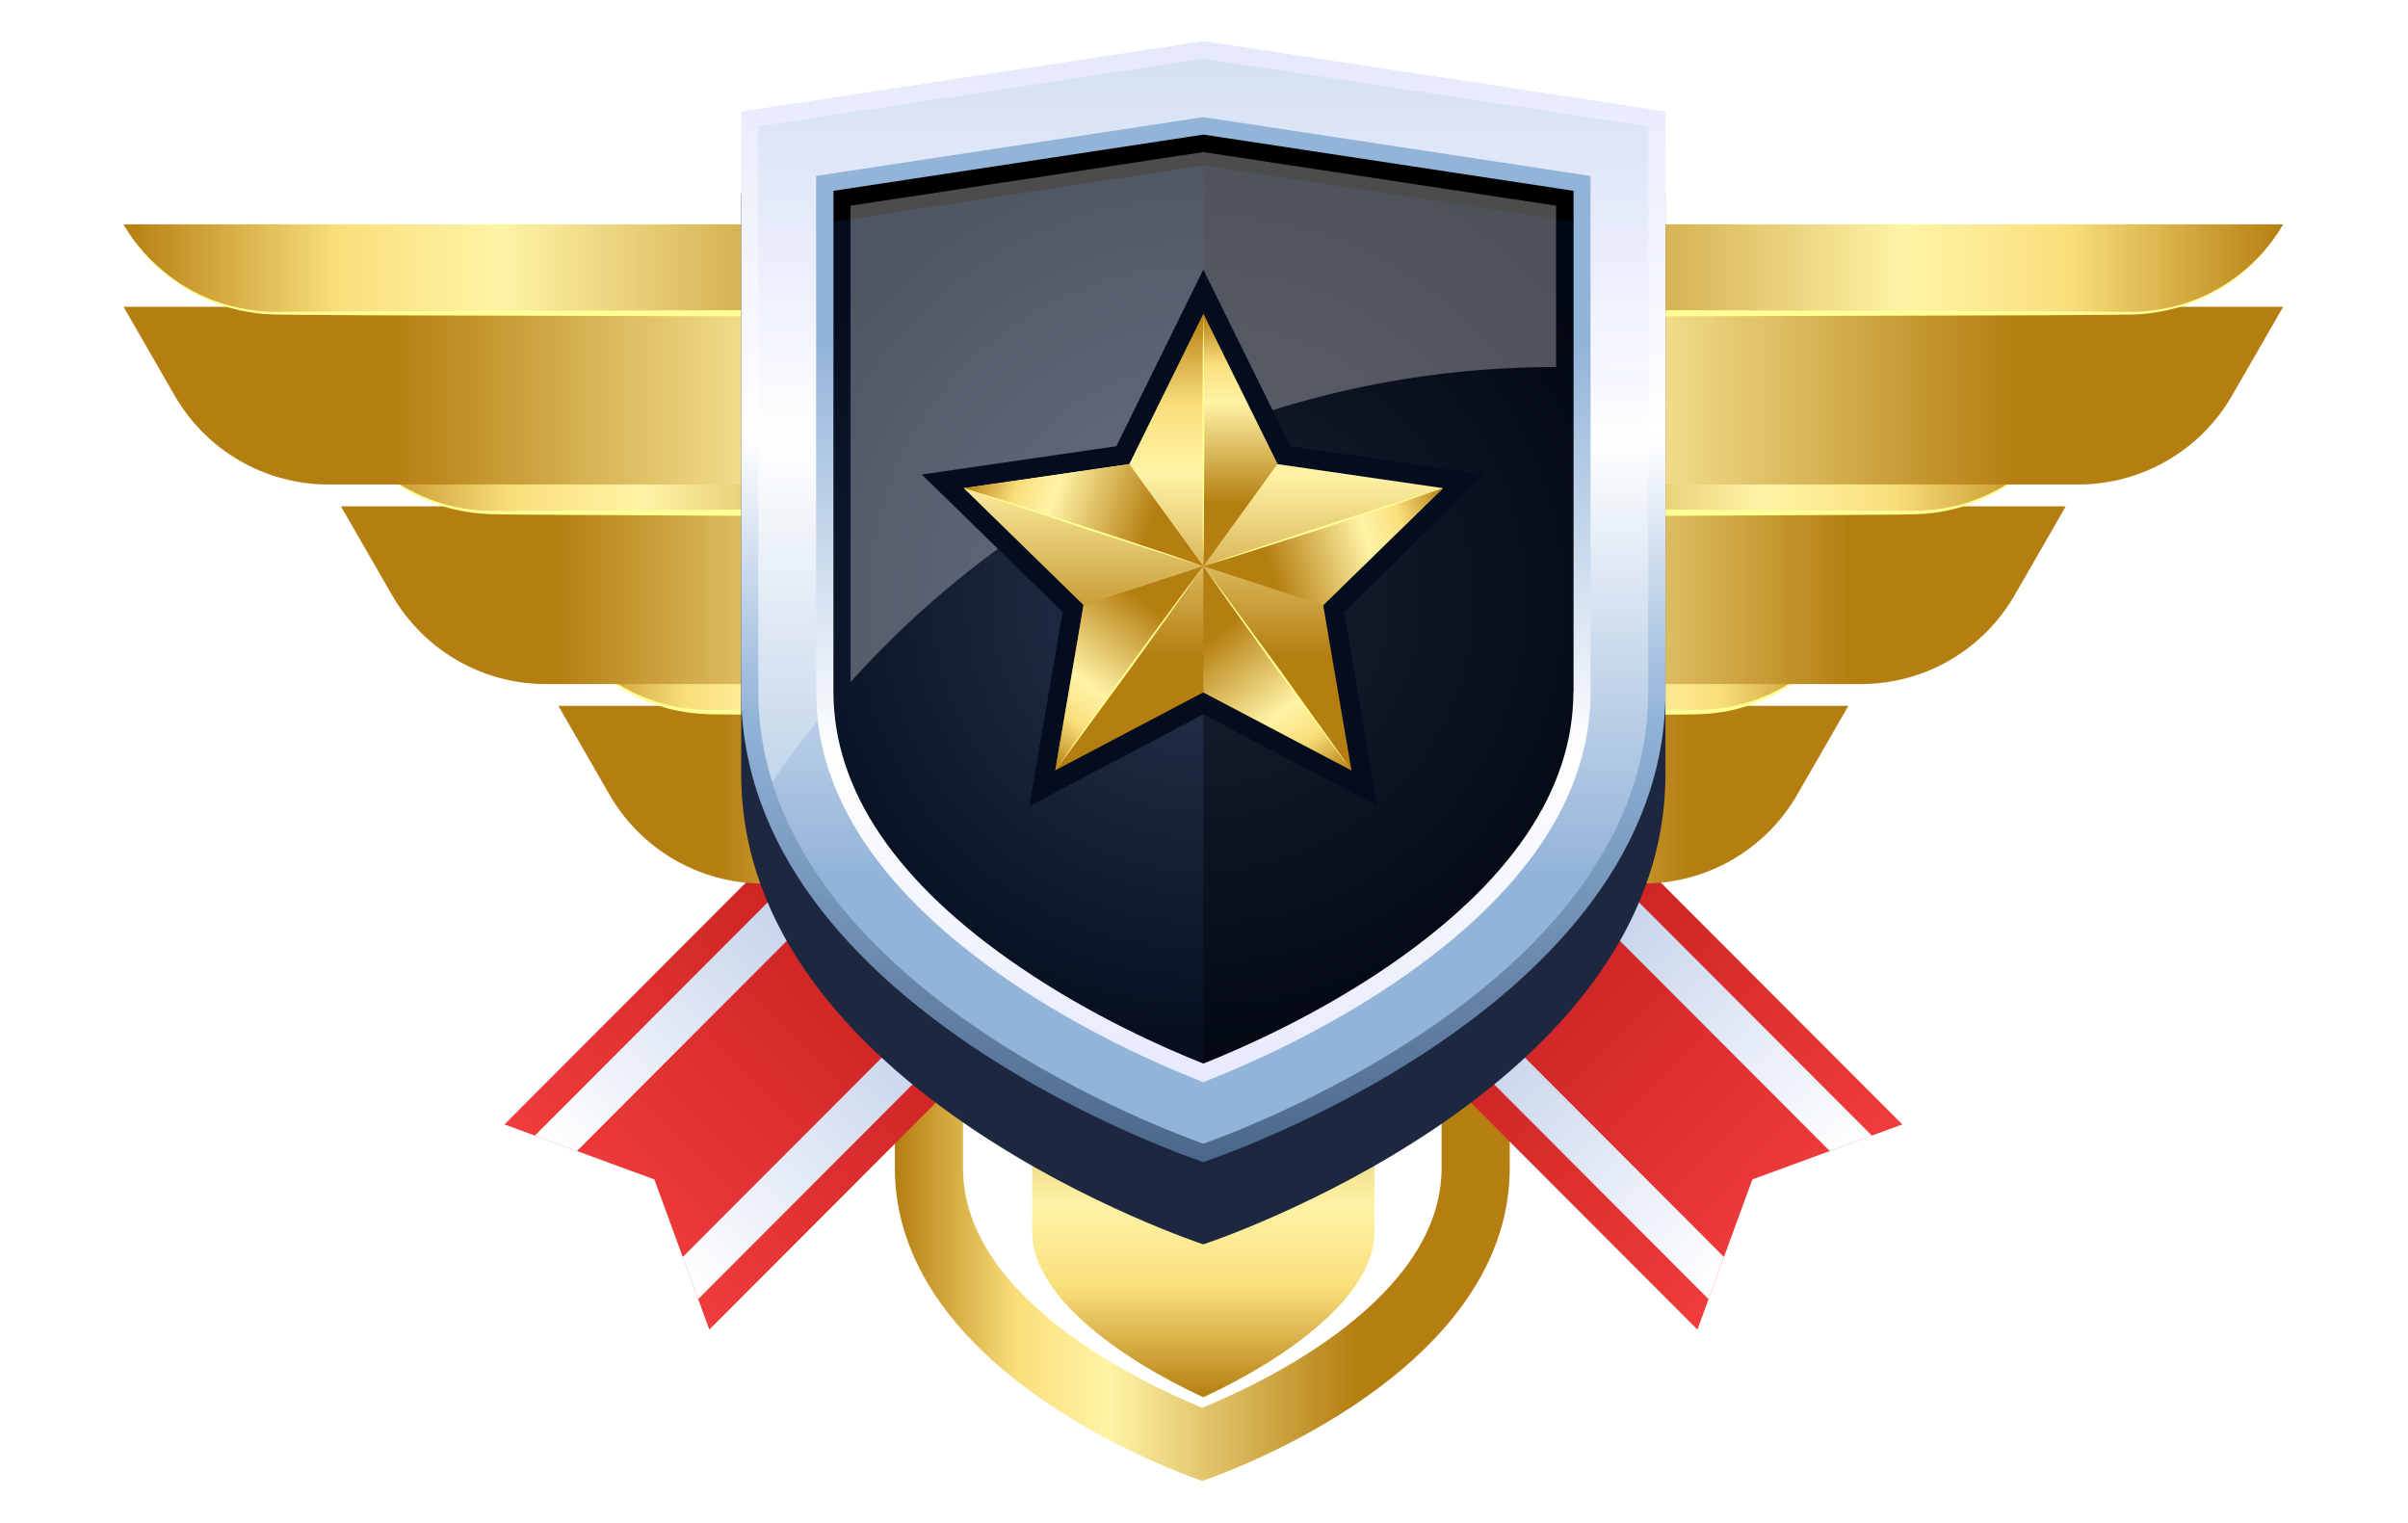 <svg width="234" height="148" viewBox="0 0 234 148" fill="none" xmlns="http://www.w3.org/2000/svg">
<path d="M140.088 75.984V113.481C140.088 126.132 122.886 134.306 116.835 136.785C110.783 134.306 93.582 126.124 93.582 113.481V75.984H86.959V113.481C86.959 134.083 116.835 143.89 116.835 143.89C116.835 143.89 146.711 134.091 146.711 113.481V75.984H140.088Z" fill="url(#paint0_linear_749_3323)"/>
<g filter="url(#filter0_d_749_3323)">
<path d="M184.856 101.253L170.286 106.6L164.947 121.191L121.271 77.444L141.172 57.514L184.856 101.253Z" fill="url(#paint1_linear_749_3323)"/>
<path d="M139.159 59.528L136.361 62.33L177.81 103.84L181.899 102.339L139.159 59.528Z" fill="url(#paint2_linear_749_3323)"/>
<path d="M166.031 118.232L167.529 114.136L126.081 72.627L123.291 75.421L166.031 118.232Z" fill="url(#paint3_linear_749_3323)"/>
<path d="M68.928 121.191L63.589 106.6L49.02 101.253L92.703 57.514L112.604 77.444L68.928 121.191Z" fill="url(#paint4_linear_749_3323)"/>
<path d="M110.584 75.421L107.794 72.627L66.346 114.136L67.844 118.232L110.584 75.421Z" fill="url(#paint5_linear_749_3323)"/>
<path d="M51.975 102.339L56.064 103.84L97.513 62.33L94.715 59.528L51.975 102.339Z" fill="url(#paint6_linear_749_3323)"/>
</g>
<g filter="url(#filter1_d_749_3323)">
<path d="M116.934 127.765C125.096 123.985 133.564 117.925 133.564 111.691V74.194H100.303V111.691C100.303 117.925 108.771 123.985 116.934 127.765Z" fill="url(#paint7_linear_749_3323)"/>
</g>
<g filter="url(#filter2_d_749_3323)">
<path d="M54.252 60.573L59.228 69.211C62.307 74.558 68.002 77.85 74.161 77.85H116.935V60.581H54.244L54.252 60.573Z" fill="url(#paint8_linear_749_3323)"/>
</g>
<path d="M116.935 60.573H54.244C57.324 65.92 63.019 69.211 69.178 69.211H116.935V60.573Z" fill="url(#paint9_linear_749_3323)"/>
<g filter="url(#filter3_d_749_3323)">
<path d="M179.624 60.573L174.648 69.211C171.569 74.558 165.874 77.85 159.715 77.85H116.941V60.581H179.632L179.624 60.573Z" fill="url(#paint10_linear_749_3323)"/>
</g>
<path d="M116.934 60.573H179.624C176.545 65.92 170.849 69.211 164.69 69.211H116.934V60.573Z" fill="url(#paint11_linear_749_3323)"/>
<path d="M54.251 60.573C57.041 65.315 62.173 68.548 67.604 68.921C68.945 69.029 70.327 68.971 71.693 68.971L75.807 68.946L84.036 68.888L116.941 68.788L149.847 68.88L158.075 68.938L162.19 68.963C163.564 68.963 164.938 69.021 166.279 68.913C171.71 68.531 176.842 65.306 179.632 60.565C176.958 65.373 171.867 68.788 166.312 69.319C164.921 69.46 163.556 69.41 162.181 69.435L158.067 69.46L149.839 69.518L116.933 69.609L84.027 69.51L75.799 69.452L71.685 69.427C70.319 69.402 68.945 69.452 67.554 69.311C62.008 68.788 56.908 65.365 54.234 60.556L54.251 60.573Z" fill="#FFFF93"/>
<g filter="url(#filter4_d_749_3323)">
<path d="M33.125 41.19L38.1 49.829C41.18 55.176 46.875 58.467 53.034 58.467H116.933V41.198H33.125V41.19Z" fill="url(#paint12_linear_749_3323)"/>
</g>
<path d="M116.933 41.19H33.125C36.205 46.537 41.9 49.829 48.059 49.829H116.933V41.19Z" fill="url(#paint13_linear_749_3323)"/>
<g filter="url(#filter5_d_749_3323)">
<path d="M200.749 41.19L195.774 49.829C192.695 55.176 186.999 58.467 180.84 58.467H116.941V41.198H200.758L200.749 41.19Z" fill="url(#paint14_linear_749_3323)"/>
</g>
<path d="M116.934 41.19H200.75C197.67 46.537 191.975 49.829 185.816 49.829H116.942V41.19H116.934Z" fill="url(#paint15_linear_749_3323)"/>
<path d="M33.126 41.19C34.971 44.307 37.803 46.828 41.122 48.245C42.77 48.975 44.541 49.414 46.329 49.572C48.109 49.721 49.938 49.613 51.743 49.621L73.473 49.505L116.942 49.406L160.41 49.497L182.14 49.613C183.945 49.605 185.774 49.712 187.554 49.563C189.342 49.398 191.106 48.958 192.753 48.237C196.072 46.819 198.895 44.299 200.75 41.182C198.962 44.332 196.164 46.927 192.836 48.419C191.18 49.182 189.4 49.671 187.579 49.87C185.75 50.052 183.945 49.978 182.132 50.019L160.402 50.135L116.933 50.227L73.465 50.127L51.735 50.011C49.922 49.969 48.117 50.044 46.288 49.862C44.475 49.663 42.687 49.182 41.031 48.419C37.703 46.927 34.905 44.332 33.117 41.182L33.126 41.19Z" fill="#FFFF93"/>
<g filter="url(#filter6_d_749_3323)">
<path d="M12 21.799L16.975 30.438C20.055 35.785 25.75 39.076 31.909 39.076H116.934V21.808H12V21.799Z" fill="url(#paint16_linear_749_3323)"/>
</g>
<path d="M116.934 21.799H12C15.079 27.146 20.775 30.438 26.934 30.438H116.934V21.799Z" fill="url(#paint17_linear_749_3323)"/>
<g filter="url(#filter7_d_749_3323)">
<path d="M221.875 21.799L216.9 30.438C213.821 35.785 208.125 39.076 201.966 39.076H116.941V21.808H221.875V21.799Z" fill="url(#paint18_linear_749_3323)"/>
</g>
<path d="M116.934 21.799H221.867C218.788 27.146 213.093 30.438 206.934 30.438H116.934V21.799Z" fill="url(#paint19_linear_749_3323)"/>
<path d="M12 21.799C14.268 25.704 18.126 28.622 22.464 29.741C23.548 30.015 24.657 30.189 25.775 30.272C26.884 30.322 28.018 30.288 29.144 30.288L35.899 30.239L62.911 30.164L116.942 30.023L170.974 30.164L197.985 30.239L204.74 30.288C205.866 30.288 206.992 30.322 208.109 30.272C209.227 30.197 210.328 30.015 211.421 29.741C215.758 28.622 219.616 25.704 221.884 21.799C219.674 25.737 215.849 28.738 211.47 29.932C210.377 30.222 209.26 30.421 208.126 30.521C206.992 30.587 205.866 30.579 204.74 30.587L197.985 30.637L170.974 30.711L116.942 30.852L62.911 30.711L35.899 30.637L29.144 30.587C28.018 30.579 26.892 30.587 25.758 30.521C24.624 30.421 23.507 30.23 22.414 29.932C18.035 28.73 14.21 25.729 12 21.799Z" fill="#FFFF93"/>
<g filter="url(#filter8_d_749_3323)">
<path d="M116.934 4.008L72.025 10.831V67.205C72.025 98.177 116.934 112.909 116.934 112.909C116.934 112.909 161.843 98.177 161.843 67.205V10.823L116.934 4V4.008ZM152.886 67.205C152.886 76.797 146.769 85.817 134.699 94.024C127.779 98.725 120.717 101.842 116.934 103.351C113.151 101.85 106.09 98.733 99.169 94.024C87.1 85.817 80.982 76.797 80.982 67.205V18.541L116.943 13.078L152.903 18.541V67.205H152.886Z" fill="#1D2840"/>
</g>
<path d="M116.943 108.142C109.674 105.423 76.504 91.661 76.504 67.197V14.678L116.934 8.535L157.365 14.678V67.197C157.365 78.455 150.477 88.801 136.893 97.945C128.557 103.558 120.179 106.94 116.943 108.142Z" fill="url(#paint20_radial_749_3323)"/>
<path opacity="0.4" d="M116.934 8.543V108.151C120.179 106.949 128.556 103.558 136.892 97.954C150.477 88.809 157.364 78.463 157.364 67.205V14.678L116.934 8.535V8.543Z" fill="black"/>
<g filter="url(#filter9_d_749_3323)">
<path d="M76.504 14.678V67.197C76.504 91.661 109.674 105.423 116.943 108.142C120.179 106.94 128.557 103.55 136.893 97.945C150.477 88.801 157.365 78.455 157.365 67.197V14.678L116.934 8.535L76.504 14.678ZM152.895 67.197C152.895 76.789 146.777 85.808 134.708 94.016C127.787 98.716 120.726 101.833 116.943 103.342C113.16 101.842 106.098 98.725 99.178 94.016C87.108 85.808 80.991 76.789 80.991 67.197V18.541L116.951 13.078L152.911 18.541V67.205L152.895 67.197Z" fill="black"/>
</g>
<path d="M116.934 4.008L72.025 10.831V67.205C72.025 98.177 116.934 112.909 116.934 112.909C116.934 112.909 161.843 98.177 161.843 67.205V10.823L116.934 4V4.008ZM157.365 67.205C157.365 78.463 150.477 88.809 136.893 97.954C128.557 103.566 120.179 106.949 116.943 108.151C109.674 105.431 76.504 91.67 76.504 67.205V14.678L116.934 8.535L157.365 14.678V67.197V67.205Z" fill="url(#paint21_linear_749_3323)"/>
<path d="M76.504 14.678V67.197C76.504 91.661 109.674 105.423 116.943 108.142C120.179 106.94 128.557 103.55 136.893 97.945C150.477 88.801 157.365 78.455 157.365 67.197V14.678L116.934 8.535L76.504 14.678ZM152.895 67.197C152.895 76.789 146.777 85.808 134.708 94.016C127.787 98.716 120.726 101.833 116.943 103.342C113.16 101.842 106.098 98.725 99.178 94.016C87.108 85.808 80.991 76.789 80.991 67.197V18.541L116.951 13.078L152.911 18.541V67.205L152.895 67.197Z" fill="url(#paint22_linear_749_3323)"/>
<path d="M116.934 111.127C111.984 109.361 73.697 94.828 73.697 67.197V12.274L116.934 5.708L160.171 12.274V67.197C160.171 94.845 121.893 109.361 116.934 111.127ZM79.302 17.09V67.197C79.302 77.377 85.668 86.87 98.225 95.409C105.336 100.242 112.613 103.434 116.313 104.901L116.934 105.15L117.555 104.901C121.263 103.425 128.54 100.242 135.643 95.409C148.201 86.87 154.566 77.377 154.566 67.197V17.09L116.934 11.378L79.302 17.09Z" fill="url(#paint23_linear_749_3323)"/>
<g opacity="0.3">
<path d="M151.214 35.652V19.984L116.934 14.777L82.654 19.984V66.276C99.525 47.482 123.987 35.66 151.206 35.66L151.214 35.652Z" fill="white"/>
<path d="M79.302 67.197V17.09L116.934 11.378L154.567 17.09V35.719C156.446 35.785 158.317 35.909 160.163 36.083V12.265L116.926 5.7L73.689 12.265V67.188C73.689 70.281 74.17 73.207 75.031 75.976C76.421 73.928 77.903 71.947 79.451 70.024C79.343 69.087 79.285 68.142 79.285 67.197H79.302Z" fill="white"/>
</g>
<path d="M103.258 59.462L89.574 46.106L108.482 43.354L116.933 26.193L125.394 43.354L144.301 46.106L130.617 59.462L133.846 78.322L116.933 69.418L100.03 78.322L103.258 59.462Z" fill="#040D1F"/>
<path d="M128.582 58.799L140.221 47.433L124.136 45.095L116.934 30.496L109.741 45.095L93.656 47.433L105.295 58.799L102.547 74.849L116.934 67.271L131.33 74.849L128.582 58.799Z" fill="url(#paint24_linear_749_3323)"/>
<path d="M116.934 55.01L124.136 45.095L116.934 30.496V55.01Z" fill="url(#paint25_linear_749_3323)"/>
<path d="M116.934 55.01L109.741 45.095L93.656 47.433L116.934 55.01Z" fill="url(#paint26_linear_749_3323)"/>
<path d="M116.934 55.01L105.295 58.799L102.547 74.849L116.934 55.01Z" fill="url(#paint27_linear_749_3323)"/>
<path d="M116.934 55.01V67.271L131.329 74.849L116.934 55.01Z" fill="url(#paint28_linear_749_3323)"/>
<path d="M116.934 55.01L128.581 58.799L140.22 47.433L116.934 55.01Z" fill="url(#paint29_linear_749_3323)"/>
<path d="M116.935 55.01C116.844 50.923 116.869 46.836 116.836 42.749C116.869 38.662 116.852 34.575 116.935 30.487C117.026 34.575 117.002 38.662 117.035 42.749C117.002 46.836 117.018 50.923 116.935 55.01Z" fill="#FFFF93"/>
<path d="M116.934 55.01C113.027 53.833 109.153 52.548 105.262 51.321C101.396 50.019 97.506 48.784 93.656 47.433C97.564 48.61 101.438 49.895 105.328 51.122C109.194 52.423 113.085 53.659 116.934 55.01Z" fill="#FFFF93"/>
<path d="M116.934 55.01C114.608 58.368 112.191 61.659 109.823 64.992C107.398 68.274 105.014 71.599 102.547 74.849C104.873 71.491 107.29 68.2 109.658 64.867C112.083 61.584 114.467 58.268 116.934 55.01Z" fill="#FFFF93"/>
<path d="M116.934 55.01C119.4 58.26 121.785 61.584 124.21 64.867C126.578 68.192 128.995 71.491 131.321 74.849C128.854 71.599 126.47 68.274 124.045 64.992C121.677 61.667 119.26 58.368 116.934 55.01Z" fill="#FFFF93"/>
<path d="M116.934 55.01C120.783 53.659 124.674 52.423 128.54 51.122C132.43 49.895 136.304 48.61 140.212 47.433C136.362 48.784 132.472 50.019 128.606 51.321C124.715 52.548 120.841 53.833 116.934 55.01Z" fill="#FFFF93"/>
<defs>
<filter id="filter0_d_749_3323" x="37.02" y="53.514" width="159.836" height="87.678" filterUnits="userSpaceOnUse" color-interpolation-filters="sRGB">
<feFlood flood-opacity="0" result="BackgroundImageFix"/>
<feColorMatrix in="SourceAlpha" type="matrix" values="0 0 0 0 0 0 0 0 0 0 0 0 0 0 0 0 0 0 127 0" result="hardAlpha"/>
<feOffset dy="8"/>
<feGaussianBlur stdDeviation="6"/>
<feColorMatrix type="matrix" values="0 0 0 0 0 0 0 0 0 0 0 0 0 0 0 0 0 0 0.75 0"/>
<feBlend mode="normal" in2="BackgroundImageFix" result="effect1_dropShadow_749_3323"/>
<feBlend mode="normal" in="SourceGraphic" in2="effect1_dropShadow_749_3323" result="shape"/>
</filter>
<filter id="filter1_d_749_3323" x="88.303" y="70.194" width="57.262" height="77.572" filterUnits="userSpaceOnUse" color-interpolation-filters="sRGB">
<feFlood flood-opacity="0" result="BackgroundImageFix"/>
<feColorMatrix in="SourceAlpha" type="matrix" values="0 0 0 0 0 0 0 0 0 0 0 0 0 0 0 0 0 0 127 0" result="hardAlpha"/>
<feOffset dy="8"/>
<feGaussianBlur stdDeviation="6"/>
<feColorMatrix type="matrix" values="0 0 0 0 0 0 0 0 0 0 0 0 0 0 0 0 0 0 0.75 0"/>
<feBlend mode="normal" in2="BackgroundImageFix" result="effect1_dropShadow_749_3323"/>
<feBlend mode="normal" in="SourceGraphic" in2="effect1_dropShadow_749_3323" result="shape"/>
</filter>
<filter id="filter2_d_749_3323" x="42.244" y="56.573" width="86.689" height="41.277" filterUnits="userSpaceOnUse" color-interpolation-filters="sRGB">
<feFlood flood-opacity="0" result="BackgroundImageFix"/>
<feColorMatrix in="SourceAlpha" type="matrix" values="0 0 0 0 0 0 0 0 0 0 0 0 0 0 0 0 0 0 127 0" result="hardAlpha"/>
<feOffset dy="8"/>
<feGaussianBlur stdDeviation="6"/>
<feColorMatrix type="matrix" values="0 0 0 0 0 0 0 0 0 0 0 0 0 0 0 0 0 0 0.75 0"/>
<feBlend mode="normal" in2="BackgroundImageFix" result="effect1_dropShadow_749_3323"/>
<feBlend mode="normal" in="SourceGraphic" in2="effect1_dropShadow_749_3323" result="shape"/>
</filter>
<filter id="filter3_d_749_3323" x="104.941" y="56.573" width="86.689" height="41.277" filterUnits="userSpaceOnUse" color-interpolation-filters="sRGB">
<feFlood flood-opacity="0" result="BackgroundImageFix"/>
<feColorMatrix in="SourceAlpha" type="matrix" values="0 0 0 0 0 0 0 0 0 0 0 0 0 0 0 0 0 0 127 0" result="hardAlpha"/>
<feOffset dy="8"/>
<feGaussianBlur stdDeviation="6"/>
<feColorMatrix type="matrix" values="0 0 0 0 0 0 0 0 0 0 0 0 0 0 0 0 0 0 0.75 0"/>
<feBlend mode="normal" in2="BackgroundImageFix" result="effect1_dropShadow_749_3323"/>
<feBlend mode="normal" in="SourceGraphic" in2="effect1_dropShadow_749_3323" result="shape"/>
</filter>
<filter id="filter4_d_749_3323" x="21.125" y="37.19" width="107.809" height="41.277" filterUnits="userSpaceOnUse" color-interpolation-filters="sRGB">
<feFlood flood-opacity="0" result="BackgroundImageFix"/>
<feColorMatrix in="SourceAlpha" type="matrix" values="0 0 0 0 0 0 0 0 0 0 0 0 0 0 0 0 0 0 127 0" result="hardAlpha"/>
<feOffset dy="8"/>
<feGaussianBlur stdDeviation="6"/>
<feColorMatrix type="matrix" values="0 0 0 0 0 0 0 0 0 0 0 0 0 0 0 0 0 0 0.75 0"/>
<feBlend mode="normal" in2="BackgroundImageFix" result="effect1_dropShadow_749_3323"/>
<feBlend mode="normal" in="SourceGraphic" in2="effect1_dropShadow_749_3323" result="shape"/>
</filter>
<filter id="filter5_d_749_3323" x="104.941" y="37.19" width="107.816" height="41.277" filterUnits="userSpaceOnUse" color-interpolation-filters="sRGB">
<feFlood flood-opacity="0" result="BackgroundImageFix"/>
<feColorMatrix in="SourceAlpha" type="matrix" values="0 0 0 0 0 0 0 0 0 0 0 0 0 0 0 0 0 0 127 0" result="hardAlpha"/>
<feOffset dy="8"/>
<feGaussianBlur stdDeviation="6"/>
<feColorMatrix type="matrix" values="0 0 0 0 0 0 0 0 0 0 0 0 0 0 0 0 0 0 0.75 0"/>
<feBlend mode="normal" in2="BackgroundImageFix" result="effect1_dropShadow_749_3323"/>
<feBlend mode="normal" in="SourceGraphic" in2="effect1_dropShadow_749_3323" result="shape"/>
</filter>
<filter id="filter6_d_749_3323" x="0" y="17.799" width="128.934" height="41.277" filterUnits="userSpaceOnUse" color-interpolation-filters="sRGB">
<feFlood flood-opacity="0" result="BackgroundImageFix"/>
<feColorMatrix in="SourceAlpha" type="matrix" values="0 0 0 0 0 0 0 0 0 0 0 0 0 0 0 0 0 0 127 0" result="hardAlpha"/>
<feOffset dy="8"/>
<feGaussianBlur stdDeviation="6"/>
<feColorMatrix type="matrix" values="0 0 0 0 0 0 0 0 0 0 0 0 0 0 0 0 0 0 0.75 0"/>
<feBlend mode="normal" in2="BackgroundImageFix" result="effect1_dropShadow_749_3323"/>
<feBlend mode="normal" in="SourceGraphic" in2="effect1_dropShadow_749_3323" result="shape"/>
</filter>
<filter id="filter7_d_749_3323" x="104.941" y="17.799" width="128.934" height="41.277" filterUnits="userSpaceOnUse" color-interpolation-filters="sRGB">
<feFlood flood-opacity="0" result="BackgroundImageFix"/>
<feColorMatrix in="SourceAlpha" type="matrix" values="0 0 0 0 0 0 0 0 0 0 0 0 0 0 0 0 0 0 127 0" result="hardAlpha"/>
<feOffset dy="8"/>
<feGaussianBlur stdDeviation="6"/>
<feColorMatrix type="matrix" values="0 0 0 0 0 0 0 0 0 0 0 0 0 0 0 0 0 0 0.75 0"/>
<feBlend mode="normal" in2="BackgroundImageFix" result="effect1_dropShadow_749_3323"/>
<feBlend mode="normal" in="SourceGraphic" in2="effect1_dropShadow_749_3323" result="shape"/>
</filter>
<filter id="filter8_d_749_3323" x="60.025" y="0" width="113.818" height="132.909" filterUnits="userSpaceOnUse" color-interpolation-filters="sRGB">
<feFlood flood-opacity="0" result="BackgroundImageFix"/>
<feColorMatrix in="SourceAlpha" type="matrix" values="0 0 0 0 0 0 0 0 0 0 0 0 0 0 0 0 0 0 127 0" result="hardAlpha"/>
<feOffset dy="8"/>
<feGaussianBlur stdDeviation="6"/>
<feColorMatrix type="matrix" values="0 0 0 0 0 0 0 0 0 0 0 0 0 0 0 0 0 0 0.75 0"/>
<feBlend mode="normal" in2="BackgroundImageFix" result="effect1_dropShadow_749_3323"/>
<feBlend mode="normal" in="SourceGraphic" in2="effect1_dropShadow_749_3323" result="shape"/>
</filter>
<filter id="filter9_d_749_3323" x="70.504" y="5.535" width="92.861" height="111.608" filterUnits="userSpaceOnUse" color-interpolation-filters="sRGB">
<feFlood flood-opacity="0" result="BackgroundImageFix"/>
<feColorMatrix in="SourceAlpha" type="matrix" values="0 0 0 0 0 0 0 0 0 0 0 0 0 0 0 0 0 0 127 0" result="hardAlpha"/>
<feOffset dy="3"/>
<feGaussianBlur stdDeviation="3"/>
<feColorMatrix type="matrix" values="0 0 0 0 0 0 0 0 0 0 0 0 0 0 0 0 0 0 0.75 0"/>
<feBlend mode="normal" in2="BackgroundImageFix" result="effect1_dropShadow_749_3323"/>
<feBlend mode="normal" in="SourceGraphic" in2="effect1_dropShadow_749_3323" result="shape"/>
</filter>
<linearGradient id="paint0_linear_749_3323" x1="86.959" y1="109.941" x2="146.711" y2="109.941" gradientUnits="userSpaceOnUse">
<stop stop-color="#B57E10"/>
<stop offset="0.2" stop-color="#F9DF7B"/>
<stop offset="0.35" stop-color="#FFF3A6"/>
<stop offset="0.75" stop-color="#B57E10"/>
<stop offset="1" stop-color="#B57E10"/>
</linearGradient>
<linearGradient id="paint1_linear_749_3323" x1="174.895" y1="111.225" x2="131.152" y2="67.546" gradientUnits="userSpaceOnUse">
<stop stop-color="#F03C3C"/>
<stop offset="1" stop-color="#B31212"/>
</linearGradient>
<linearGradient id="paint2_linear_749_3323" x1="180.504" y1="103.737" x2="137.699" y2="60.995" gradientUnits="userSpaceOnUse">
<stop stop-color="white"/>
<stop offset="1" stop-color="#95AFDB"/>
</linearGradient>
<linearGradient id="paint3_linear_749_3323" x1="167.428" y1="116.833" x2="124.623" y2="74.091" gradientUnits="userSpaceOnUse">
<stop stop-color="white"/>
<stop offset="1" stop-color="#95AFDB"/>
</linearGradient>
<linearGradient id="paint4_linear_749_3323" x1="58.969" y1="111.22" x2="102.712" y2="67.54" gradientUnits="userSpaceOnUse">
<stop stop-color="#F03C3C"/>
<stop offset="1" stop-color="#B31212"/>
</linearGradient>
<linearGradient id="paint5_linear_749_3323" x1="66.451" y1="116.837" x2="109.256" y2="74.094" gradientUnits="userSpaceOnUse">
<stop stop-color="white"/>
<stop offset="1" stop-color="#95AFDB"/>
</linearGradient>
<linearGradient id="paint6_linear_749_3323" x1="53.374" y1="103.741" x2="96.179" y2="60.998" gradientUnits="userSpaceOnUse">
<stop stop-color="white"/>
<stop offset="1" stop-color="#95AFDB"/>
</linearGradient>
<linearGradient id="paint7_linear_749_3323" x1="116.934" y1="127.765" x2="116.934" y2="74.194" gradientUnits="userSpaceOnUse">
<stop stop-color="#B57E10"/>
<stop offset="0.2" stop-color="#F9DF7B"/>
<stop offset="0.35" stop-color="#FFF3A6"/>
<stop offset="0.75" stop-color="#B57E10"/>
<stop offset="1" stop-color="#B57E10"/>
</linearGradient>
<linearGradient id="paint8_linear_749_3323" x1="116.935" y1="69.203" x2="54.252" y2="69.203" gradientUnits="userSpaceOnUse">
<stop stop-color="#B57E10"/>
<stop offset="0.2" stop-color="#F9DF7B"/>
<stop offset="0.35" stop-color="#FFF3A6"/>
<stop offset="0.75" stop-color="#B57E10"/>
<stop offset="1" stop-color="#B57E10"/>
</linearGradient>
<linearGradient id="paint9_linear_749_3323" x1="54.252" y1="64.892" x2="116.935" y2="64.892" gradientUnits="userSpaceOnUse">
<stop stop-color="#B57E10"/>
<stop offset="0.2" stop-color="#F9DF7B"/>
<stop offset="0.35" stop-color="#FFF3A6"/>
<stop offset="0.75" stop-color="#B57E10"/>
<stop offset="1" stop-color="#B57E10"/>
</linearGradient>
<linearGradient id="paint10_linear_749_3323" x1="116.941" y1="69.203" x2="179.624" y2="69.203" gradientUnits="userSpaceOnUse">
<stop stop-color="#B57E10"/>
<stop offset="0.2" stop-color="#F9DF7B"/>
<stop offset="0.35" stop-color="#FFF3A6"/>
<stop offset="0.75" stop-color="#B57E10"/>
<stop offset="1" stop-color="#B57E10"/>
</linearGradient>
<linearGradient id="paint11_linear_749_3323" x1="179.624" y1="64.892" x2="116.942" y2="64.892" gradientUnits="userSpaceOnUse">
<stop stop-color="#B57E10"/>
<stop offset="0.2" stop-color="#F9DF7B"/>
<stop offset="0.35" stop-color="#FFF3A6"/>
<stop offset="0.75" stop-color="#B57E10"/>
<stop offset="1" stop-color="#B57E10"/>
</linearGradient>
<linearGradient id="paint12_linear_749_3323" x1="116.933" y1="49.82" x2="33.125" y2="49.82" gradientUnits="userSpaceOnUse">
<stop stop-color="#B57E10"/>
<stop offset="0.2" stop-color="#F9DF7B"/>
<stop offset="0.35" stop-color="#FFF3A6"/>
<stop offset="0.75" stop-color="#B57E10"/>
<stop offset="1" stop-color="#B57E10"/>
</linearGradient>
<linearGradient id="paint13_linear_749_3323" x1="33.125" y1="45.501" x2="116.933" y2="45.501" gradientUnits="userSpaceOnUse">
<stop stop-color="#B57E10"/>
<stop offset="0.2" stop-color="#F9DF7B"/>
<stop offset="0.35" stop-color="#FFF3A6"/>
<stop offset="0.75" stop-color="#B57E10"/>
<stop offset="1" stop-color="#B57E10"/>
</linearGradient>
<linearGradient id="paint14_linear_749_3323" x1="116.941" y1="49.82" x2="200.749" y2="49.82" gradientUnits="userSpaceOnUse">
<stop stop-color="#B57E10"/>
<stop offset="0.2" stop-color="#F9DF7B"/>
<stop offset="0.35" stop-color="#FFF3A6"/>
<stop offset="0.75" stop-color="#B57E10"/>
<stop offset="1" stop-color="#B57E10"/>
</linearGradient>
<linearGradient id="paint15_linear_749_3323" x1="200.75" y1="45.501" x2="116.942" y2="45.501" gradientUnits="userSpaceOnUse">
<stop stop-color="#B57E10"/>
<stop offset="0.2" stop-color="#F9DF7B"/>
<stop offset="0.35" stop-color="#FFF3A6"/>
<stop offset="0.75" stop-color="#B57E10"/>
<stop offset="1" stop-color="#B57E10"/>
</linearGradient>
<linearGradient id="paint16_linear_749_3323" x1="116.934" y1="30.438" x2="12" y2="30.438" gradientUnits="userSpaceOnUse">
<stop stop-color="#B57E10"/>
<stop offset="0.2" stop-color="#F9DF7B"/>
<stop offset="0.35" stop-color="#FFF3A6"/>
<stop offset="0.75" stop-color="#B57E10"/>
<stop offset="1" stop-color="#B57E10"/>
</linearGradient>
<linearGradient id="paint17_linear_749_3323" x1="12" y1="26.118" x2="116.934" y2="26.118" gradientUnits="userSpaceOnUse">
<stop stop-color="#B57E10"/>
<stop offset="0.2" stop-color="#F9DF7B"/>
<stop offset="0.35" stop-color="#FFF3A6"/>
<stop offset="0.75" stop-color="#B57E10"/>
<stop offset="1" stop-color="#B57E10"/>
</linearGradient>
<linearGradient id="paint18_linear_749_3323" x1="116.941" y1="30.438" x2="221.875" y2="30.438" gradientUnits="userSpaceOnUse">
<stop stop-color="#B57E10"/>
<stop offset="0.2" stop-color="#F9DF7B"/>
<stop offset="0.35" stop-color="#FFF3A6"/>
<stop offset="0.75" stop-color="#B57E10"/>
<stop offset="1" stop-color="#B57E10"/>
</linearGradient>
<linearGradient id="paint19_linear_749_3323" x1="221.876" y1="26.118" x2="116.942" y2="26.118" gradientUnits="userSpaceOnUse">
<stop stop-color="#B57E10"/>
<stop offset="0.2" stop-color="#F9DF7B"/>
<stop offset="0.35" stop-color="#FFF3A6"/>
<stop offset="0.75" stop-color="#B57E10"/>
<stop offset="1" stop-color="#B57E10"/>
</linearGradient>
<radialGradient id="paint20_radial_749_3323" cx="0" cy="0" r="1" gradientUnits="userSpaceOnUse" gradientTransform="translate(116.934 58.343) scale(45.323 45.389)">
<stop stop-color="#293650"/>
<stop offset="1" stop-color="#040D1F"/>
</radialGradient>
<linearGradient id="paint21_linear_749_3323" x1="116.934" y1="4.008" x2="116.934" y2="112.909" gradientUnits="userSpaceOnUse">
<stop stop-color="#E5E8FC"/>
<stop offset="0.35" stop-color="white"/>
<stop offset="0.6" stop-color="#93B4D9"/>
<stop offset="1" stop-color="#49678A"/>
</linearGradient>
<linearGradient id="paint22_linear_749_3323" x1="116.934" y1="108.142" x2="116.934" y2="8.543" gradientUnits="userSpaceOnUse">
<stop stop-color="#E5E8FC"/>
<stop offset="0.35" stop-color="white"/>
<stop offset="0.75" stop-color="#93B4D9"/>
<stop offset="1" stop-color="#93B4D9"/>
</linearGradient>
<linearGradient id="paint23_linear_749_3323" x1="116.934" y1="5.708" x2="116.934" y2="111.127" gradientUnits="userSpaceOnUse">
<stop stop-color="#C2D2ED"/>
<stop offset="0.2" stop-color="#E5E8FC"/>
<stop offset="0.35" stop-color="white"/>
<stop offset="0.75" stop-color="#93B4D9"/>
<stop offset="1" stop-color="#93B4D9"/>
</linearGradient>
<linearGradient id="paint24_linear_749_3323" x1="116.934" y1="30.496" x2="116.934" y2="74.849" gradientUnits="userSpaceOnUse">
<stop stop-color="#B57E10"/>
<stop offset="0.2" stop-color="#F9DF7B"/>
<stop offset="0.35" stop-color="#FFF3A6"/>
<stop offset="0.75" stop-color="#B57E10"/>
<stop offset="1" stop-color="#B57E10"/>
</linearGradient>
<linearGradient id="paint25_linear_749_3323" x1="120.535" y1="30.496" x2="120.535" y2="55.01" gradientUnits="userSpaceOnUse">
<stop stop-color="#B57E10"/>
<stop offset="0.2" stop-color="#F9DF7B"/>
<stop offset="0.35" stop-color="#FFF3A6"/>
<stop offset="0.75" stop-color="#B57E10"/>
<stop offset="1" stop-color="#B57E10"/>
</linearGradient>
<linearGradient id="paint26_linear_749_3323" x1="94.766" y1="44.009" x2="118.053" y2="51.565" gradientUnits="userSpaceOnUse">
<stop stop-color="#B57E10"/>
<stop offset="0.2" stop-color="#F9DF7B"/>
<stop offset="0.35" stop-color="#FFF3A6"/>
<stop offset="0.75" stop-color="#B57E10"/>
<stop offset="1" stop-color="#B57E10"/>
</linearGradient>
<linearGradient id="paint27_linear_749_3323" x1="99.639" y1="72.721" x2="114.055" y2="52.909" gradientUnits="userSpaceOnUse">
<stop stop-color="#B57E10"/>
<stop offset="0.2" stop-color="#F9DF7B"/>
<stop offset="0.35" stop-color="#FFF3A6"/>
<stop offset="0.75" stop-color="#B57E10"/>
<stop offset="1" stop-color="#B57E10"/>
</linearGradient>
<linearGradient id="paint28_linear_749_3323" x1="128.413" y1="76.963" x2="113.998" y2="57.151" gradientUnits="userSpaceOnUse">
<stop stop-color="#B57E10"/>
<stop offset="0.2" stop-color="#F9DF7B"/>
<stop offset="0.35" stop-color="#FFF3A6"/>
<stop offset="0.75" stop-color="#B57E10"/>
<stop offset="1" stop-color="#B57E10"/>
</linearGradient>
<linearGradient id="paint29_linear_749_3323" x1="141.328" y1="50.857" x2="118.041" y2="58.413" gradientUnits="userSpaceOnUse">
<stop stop-color="#B57E10"/>
<stop offset="0.2" stop-color="#F9DF7B"/>
<stop offset="0.35" stop-color="#FFF3A6"/>
<stop offset="0.75" stop-color="#B57E10"/>
<stop offset="1" stop-color="#B57E10"/>
</linearGradient>
</defs>
</svg>
